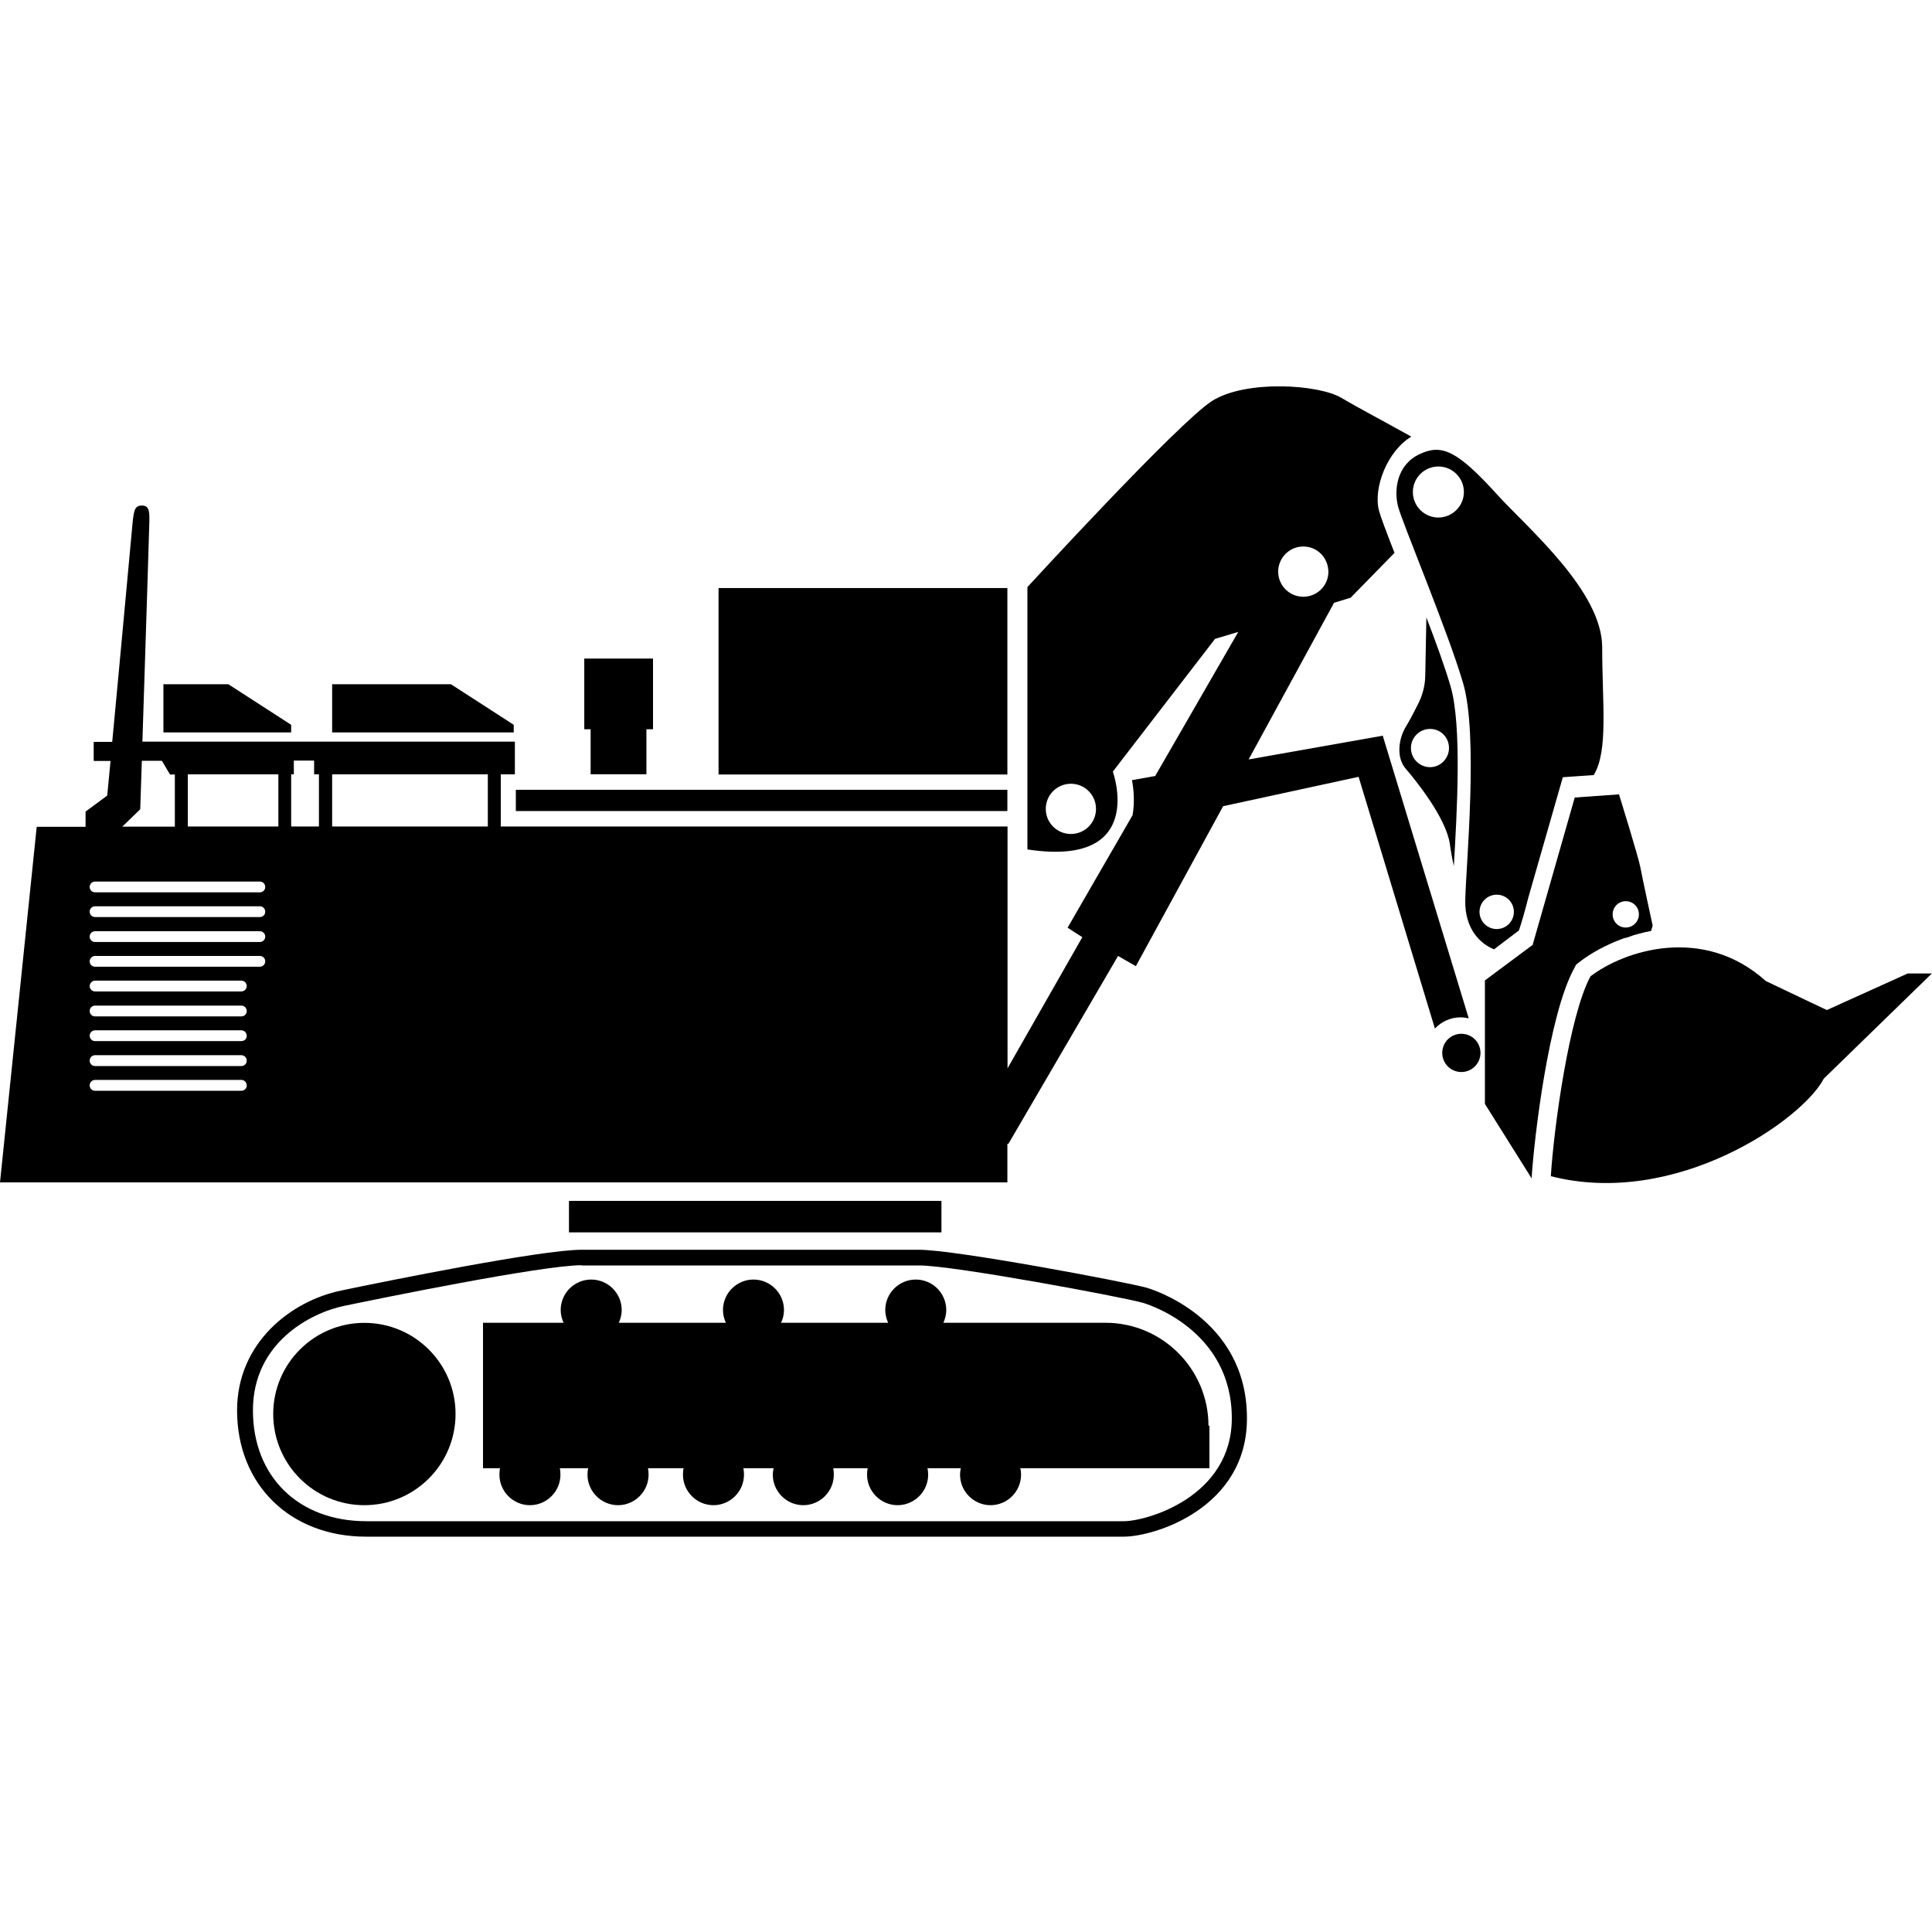<svg width="24" height="24" viewBox="0 0 24 24" fill="currentColor" xmlns="http://www.w3.org/2000/svg">
<g clip-path="url(#clip0_1431_2676)">
<path d="M4.526 18.698C5.152 18.698 5.659 18.191 5.659 17.565C5.659 16.94 5.152 16.433 4.526 16.433C3.901 16.433 3.394 16.94 3.394 17.565C3.394 18.191 3.901 18.698 4.526 18.698Z" fill="currentColor"/>
<path d="M15.012 17.711C15.012 17.006 14.438 16.432 13.733 16.432H11.719C11.741 16.384 11.755 16.329 11.755 16.274C11.755 16.065 11.585 15.895 11.376 15.895C11.167 15.895 10.997 16.065 10.997 16.274C10.997 16.331 11.011 16.384 11.033 16.432H9.703C9.725 16.384 9.739 16.329 9.739 16.274C9.739 16.065 9.569 15.895 9.36 15.895C9.151 15.895 8.981 16.065 8.981 16.274C8.981 16.331 8.995 16.384 9.017 16.432H7.687C7.709 16.384 7.723 16.329 7.723 16.274C7.723 16.065 7.553 15.895 7.344 15.895C7.135 15.895 6.965 16.065 6.965 16.274C6.965 16.331 6.979 16.384 7.001 16.432H6V18.239H6.211C6.206 18.266 6.204 18.29 6.204 18.319C6.204 18.527 6.374 18.698 6.583 18.698C6.792 18.698 6.962 18.527 6.962 18.319C6.962 18.292 6.96 18.266 6.955 18.239H7.306C7.301 18.266 7.298 18.29 7.298 18.319C7.298 18.527 7.469 18.698 7.678 18.698C7.886 18.698 8.057 18.527 8.057 18.319C8.057 18.292 8.054 18.266 8.05 18.239H8.491C8.486 18.266 8.484 18.29 8.484 18.319C8.484 18.527 8.654 18.698 8.863 18.698C9.072 18.698 9.242 18.527 9.242 18.319C9.242 18.292 9.24 18.266 9.235 18.239H9.61C9.605 18.266 9.6 18.29 9.6 18.319C9.6 18.527 9.77 18.698 9.979 18.698C10.188 18.698 10.358 18.527 10.358 18.319C10.358 18.292 10.356 18.266 10.351 18.239H10.778C10.774 18.266 10.771 18.29 10.771 18.319C10.771 18.527 10.942 18.698 11.15 18.698C11.359 18.698 11.53 18.527 11.53 18.319C11.53 18.292 11.527 18.266 11.522 18.239H11.935C11.93 18.266 11.926 18.29 11.926 18.319C11.926 18.527 12.096 18.698 12.305 18.698C12.514 18.698 12.684 18.527 12.684 18.319C12.684 18.292 12.682 18.266 12.674 18.239H15.024V17.711H15.012Z" fill="currentColor"/>
<path d="M11.695 14.918H7.068V15.309H11.695V14.918Z" fill="currentColor"/>
<path d="M12.514 9.811H6.408V10.075H12.514V9.811Z" fill="currentColor"/>
<path d="M12.514 7.305H8.926V9.621H12.514V7.305Z" fill="currentColor"/>
<path d="M13.956 19.089H4.548C3.605 19.089 2.945 18.444 2.945 17.52C2.945 16.682 3.614 16.161 4.236 16.032C4.81 15.912 6.722 15.525 7.224 15.525H11.417C11.875 15.525 14.002 15.929 14.242 15.996C14.292 16.01 15.49 16.365 15.49 17.616C15.494 18.727 14.352 19.089 13.956 19.089ZM7.226 15.717C6.732 15.717 4.685 16.137 4.279 16.221C3.857 16.308 3.142 16.68 3.142 17.52C3.142 18.343 3.708 18.897 4.55 18.897H13.958C14.254 18.897 15.302 18.59 15.302 17.618C15.302 16.512 14.239 16.195 14.194 16.183C13.939 16.111 11.842 15.72 11.422 15.72H7.226V15.717Z" fill="currentColor"/>
<path d="M18.154 13.317C18.285 13.317 18.391 13.211 18.391 13.079C18.391 12.948 18.285 12.842 18.154 12.842C18.022 12.842 17.916 12.948 17.916 13.079C17.916 13.211 18.022 13.317 18.154 13.317Z" fill="currentColor"/>
<path d="M18.019 8.524C17.954 8.301 17.842 7.989 17.719 7.67L17.705 8.397C17.702 8.546 17.657 8.666 17.611 8.755C17.568 8.841 17.52 8.935 17.462 9.031C17.374 9.177 17.342 9.41 17.462 9.549C17.582 9.688 17.959 10.152 18.01 10.48C18.024 10.581 18.041 10.675 18.06 10.759C18.098 10.106 18.163 9.014 18.019 8.524ZM17.765 9.53C17.635 9.53 17.527 9.424 17.527 9.292C17.527 9.163 17.633 9.055 17.765 9.055C17.897 9.055 18 9.16 18 9.292C18 9.422 17.894 9.53 17.765 9.53Z" fill="currentColor"/>
<path d="M24 12.091L22.656 13.399C22.392 13.91 20.818 15.009 19.265 14.611C19.303 14.004 19.493 12.621 19.757 12.129C20.174 11.808 21.158 11.486 21.936 12.187C22.373 12.396 22.694 12.547 22.694 12.547L23.698 12.093H24V12.091Z" fill="currentColor"/>
<path d="M8.112 8.181H7.258V9.059H7.337V9.618H8.03V9.059H8.112V8.181Z" fill="currentColor"/>
<path d="M6.382 9.004L5.602 8.5H4.126V9.098H6.382V9.004Z" fill="currentColor"/>
<path d="M3.617 9.004L2.837 8.5H2.03V9.098H3.617V9.004Z" fill="currentColor"/>
<path d="M17.177 9.139L15.511 9.434L16.572 7.488L16.778 7.425L17.323 6.868C17.21 6.578 17.148 6.412 17.129 6.338C17.059 6.06 17.232 5.604 17.532 5.424C17.222 5.251 16.829 5.042 16.666 4.944C16.382 4.773 15.473 4.716 15.055 4.982C14.638 5.248 12.763 7.293 12.763 7.293V10.552C14.258 10.78 13.824 9.585 13.824 9.585L15.094 7.936L15.382 7.85L14.35 9.64L14.062 9.691C14.083 9.806 14.098 9.964 14.069 10.127L13.262 11.524L13.445 11.642L12.516 13.271V10.267H6.221V9.619H6.396V9.448V9.384V9.213H1.769C1.802 8.179 1.855 6.552 1.855 6.492C1.86 6.338 1.848 6.28 1.762 6.28C1.675 6.28 1.663 6.336 1.646 6.504C1.639 6.573 1.486 8.251 1.394 9.216H1.164V9.453H1.373C1.349 9.712 1.332 9.883 1.332 9.883L1.063 10.082V10.271H0.456L0 14.688H12.514V14.21L12.528 14.207L13.889 11.875L14.11 12.002L15.194 10.015L16.877 9.65L17.825 12.777C17.906 12.691 18.019 12.638 18.144 12.638C18.178 12.638 18.211 12.643 18.245 12.65L17.177 9.139ZM13.303 10.36C13.13 10.36 12.991 10.221 12.991 10.048C12.991 9.876 13.13 9.736 13.303 9.736C13.476 9.736 13.615 9.876 13.615 10.048C13.615 10.221 13.476 10.36 13.303 10.36ZM16.19 6.789C16.349 6.789 16.478 6.907 16.498 7.06C16.5 7.075 16.502 7.087 16.502 7.101C16.502 7.274 16.363 7.413 16.19 7.413C16.018 7.413 15.878 7.274 15.878 7.101C15.878 6.976 15.953 6.868 16.058 6.818C16.099 6.799 16.142 6.789 16.19 6.789ZM1.742 10.053C1.742 10.053 1.75 9.808 1.762 9.451H2.011L2.112 9.621H2.172V10.269H1.519L1.742 10.053ZM2.998 13.55H1.181C1.142 13.55 1.114 13.519 1.114 13.483C1.114 13.444 1.145 13.415 1.181 13.415H2.998C3.036 13.415 3.065 13.447 3.065 13.483C3.067 13.519 3.036 13.55 2.998 13.55ZM2.998 13.243H1.181C1.142 13.243 1.114 13.211 1.114 13.175C1.114 13.137 1.145 13.108 1.181 13.108H2.998C3.036 13.108 3.065 13.139 3.065 13.175C3.067 13.211 3.036 13.243 2.998 13.243ZM2.998 12.933H1.181C1.142 12.933 1.114 12.902 1.114 12.866C1.114 12.828 1.145 12.799 1.181 12.799H2.998C3.036 12.799 3.065 12.83 3.065 12.866C3.067 12.904 3.036 12.933 2.998 12.933ZM2.998 12.626H1.181C1.142 12.626 1.114 12.595 1.114 12.559C1.114 12.52 1.145 12.492 1.181 12.492H2.998C3.036 12.492 3.065 12.523 3.065 12.559C3.067 12.595 3.036 12.626 2.998 12.626ZM2.998 12.316H1.181C1.142 12.316 1.114 12.285 1.114 12.249C1.114 12.213 1.145 12.182 1.181 12.182H2.998C3.036 12.182 3.065 12.213 3.065 12.249C3.065 12.285 3.036 12.316 2.998 12.316ZM3.228 12.009H1.181C1.142 12.009 1.114 11.978 1.114 11.942C1.114 11.906 1.145 11.875 1.181 11.875H3.228C3.266 11.875 3.295 11.906 3.295 11.942C3.295 11.978 3.266 12.009 3.228 12.009ZM3.228 11.702H1.181C1.142 11.702 1.114 11.671 1.114 11.635C1.114 11.596 1.145 11.568 1.181 11.568H3.228C3.266 11.568 3.295 11.599 3.295 11.635C3.295 11.671 3.266 11.702 3.228 11.702ZM3.228 11.392H1.181C1.142 11.392 1.114 11.361 1.114 11.325C1.114 11.287 1.145 11.258 1.181 11.258H3.228C3.266 11.258 3.295 11.289 3.295 11.325C3.295 11.364 3.266 11.392 3.228 11.392ZM3.228 11.085H1.181C1.142 11.085 1.114 11.054 1.114 11.018C1.114 10.979 1.145 10.951 1.181 10.951H3.228C3.266 10.951 3.295 10.982 3.295 11.018C3.295 11.054 3.266 11.085 3.228 11.085ZM3.456 10.267H2.333V9.619H3.458V10.267H3.456ZM3.962 10.267H3.617V9.619H3.65V9.448H3.902V9.619H3.962V10.267ZM6.06 10.267H4.126V9.619H6.06V10.267Z" fill="currentColor"/>
<path d="M18.869 11.558C18.9 11.467 18.948 11.299 18.986 11.148L19.375 9.791L19.414 9.655L19.555 9.645L19.798 9.628C19.8 9.626 19.8 9.623 19.802 9.621C19.98 9.319 19.903 8.738 19.903 8.042C19.903 7.346 18.989 6.571 18.602 6.148C18.098 5.591 17.909 5.515 17.64 5.639C17.35 5.771 17.316 6.086 17.366 6.287C17.417 6.489 17.986 7.84 18.175 8.486C18.365 9.129 18.214 10.708 18.202 11.176C18.192 11.548 18.398 11.728 18.559 11.793L18.869 11.558ZM17.868 6.429C17.693 6.429 17.551 6.287 17.551 6.112C17.551 5.937 17.693 5.795 17.868 5.795C18.043 5.795 18.185 5.937 18.185 6.112C18.185 6.287 18.041 6.429 17.868 6.429ZM18.379 11.328C18.379 11.21 18.475 11.114 18.593 11.114C18.71 11.114 18.806 11.21 18.806 11.328C18.806 11.445 18.71 11.541 18.593 11.541C18.475 11.541 18.379 11.445 18.379 11.328Z" fill="currentColor"/>
<path d="M20.378 10.778C20.359 10.665 20.112 9.868 20.112 9.868L19.562 9.907L19.039 11.738L18.446 12.179V13.713L19.027 14.639V14.625C19.058 14.135 19.238 12.611 19.553 12.033L19.579 11.983L19.625 11.947C19.759 11.843 19.946 11.738 20.17 11.656C20.263 11.637 20.251 11.625 20.352 11.601C20.402 11.587 20.455 11.575 20.51 11.565L20.53 11.498C20.53 11.498 20.398 10.891 20.378 10.778ZM20.196 11.522C20.105 11.522 20.033 11.45 20.033 11.359C20.033 11.267 20.105 11.195 20.196 11.195C20.287 11.195 20.359 11.267 20.359 11.359C20.359 11.447 20.287 11.522 20.196 11.522Z" fill="currentColor"/>
</g>
<defs>
<clipPath id="clip0_1431_2676">
<rect width="24" height="14.29" fill="currentColor" transform="translate(0 4.8)"/>
</clipPath>
</defs>
</svg>
